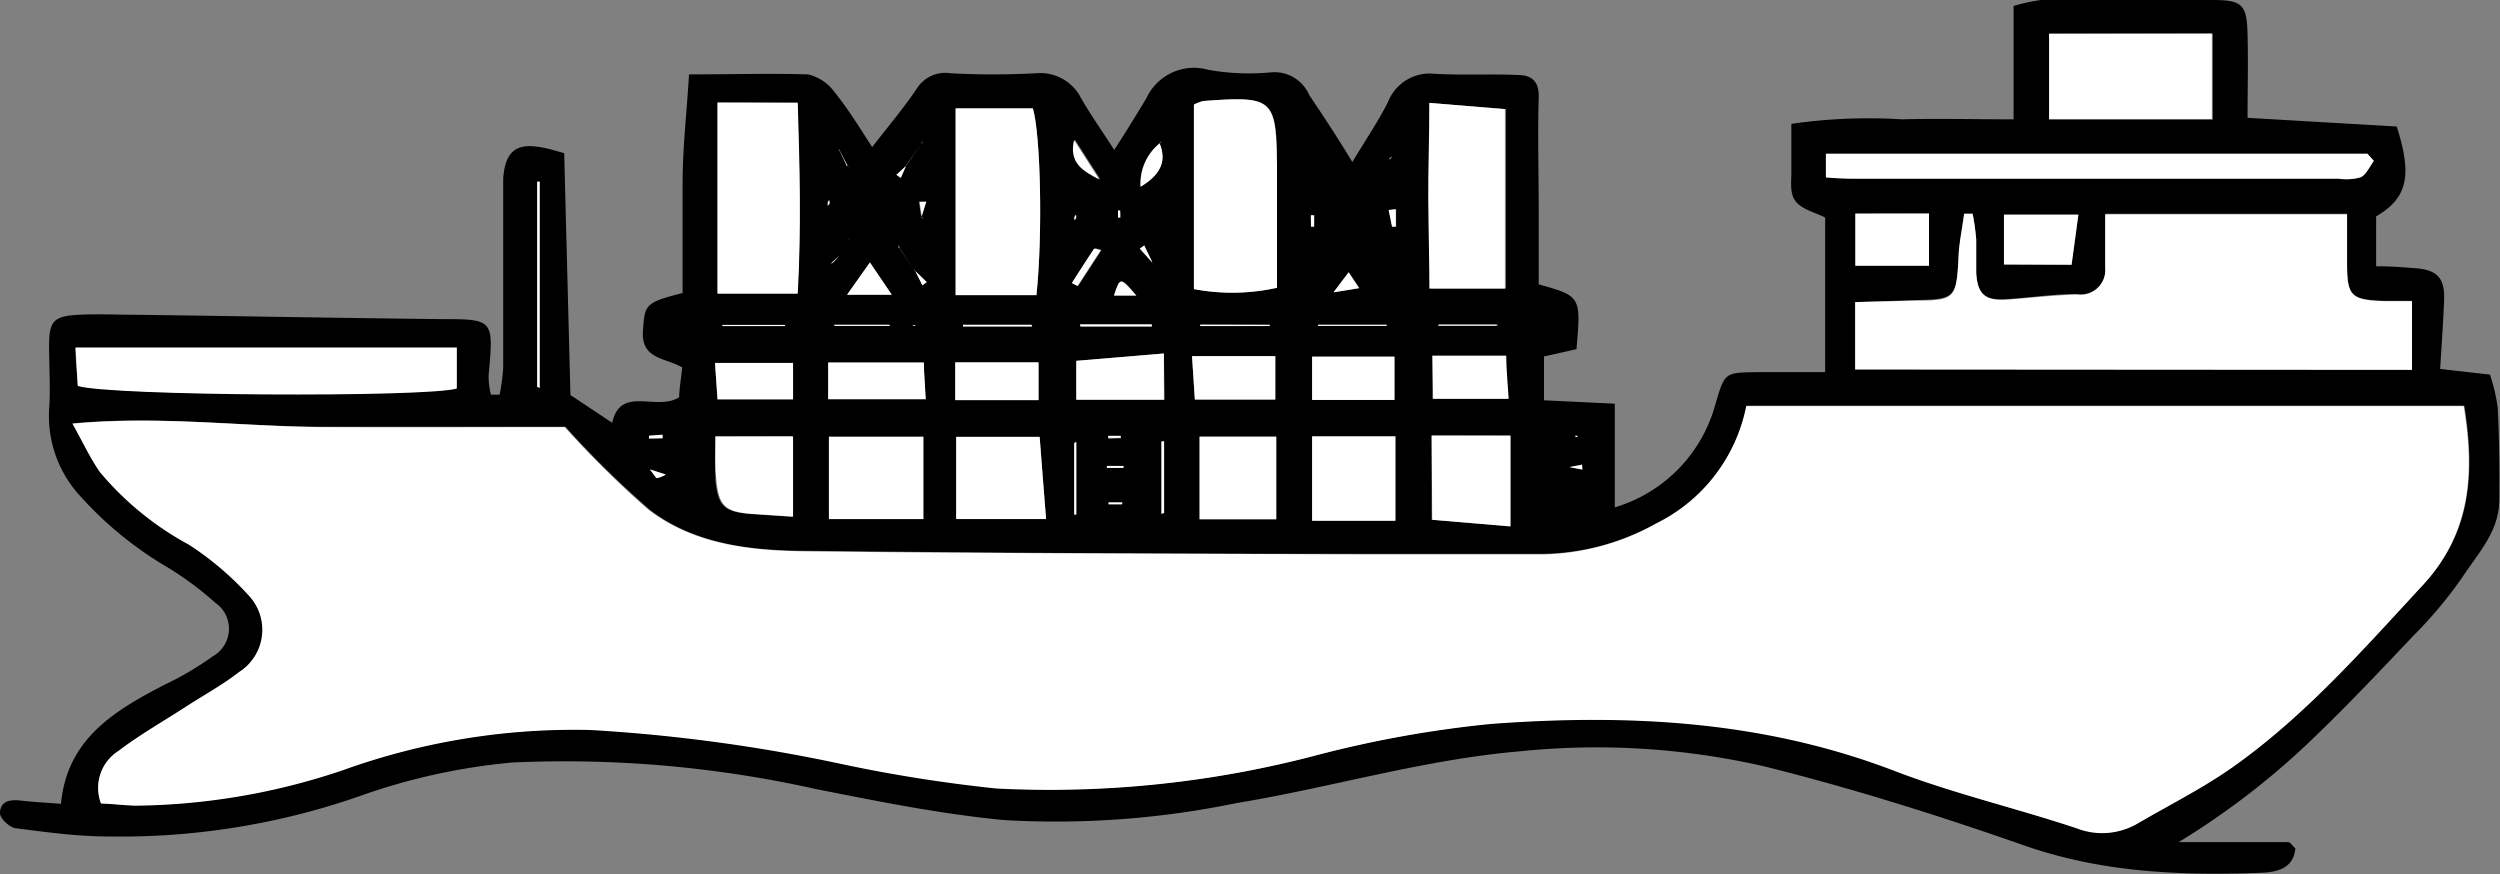 <svg xmlns="http://www.w3.org/2000/svg" viewBox="0 0 132.4 46.31"><rect x="0" y="0" width="132.4" height="46.31" fill="#808080" stroke="none"/><defs><style>.a{fill:#fff;}</style></defs><title>PGE</title><path d="M71.62,8.58C72.38,7.32,73,6.41,73.5,5.42A2.38,2.38,0,0,1,76,3.91c1.44.08,2.89,0,4.34.06.73,0,1.18.28,1.15,1.2-.06,2,0,4,0,6.06v3.83c2.24.63,2.24.63,2,3.43l-1.72.39V21.2l3.75.18v5.49a7.84,7.84,0,0,0,5.32-5.43c.5-1.7.47-1.71,2.21-1.73,1.16,0,2.33,0,3.61,0V11.52c-.53-.27-1.25-.43-1.58-.88s-.19-1.13-.21-1.71c0-.77,0-1.54,0-2.37a28.52,28.52,0,0,1,5.85-.24c1.89-.05,3.79,0,5.92,0v-6A8.51,8.51,0,0,1,108.1,0c3,0,6,0,9.06,0,1.6,0,1.83.24,1.87,1.81s0,2.86,0,4.43l7.9.46c.84,2.62.56,3.79-1.09,4.76V14.1c.75,0,1.39.05,2,.1,1.22.07,1.65.51,1.6,1.71s-.13,2.33-.21,3.63l2.64.3a9.63,9.63,0,0,1,.41,1.76c.08,1.64.1,3.28.08,4.92s-1.12,2.78-1.92,4a22.68,22.68,0,0,1-2.64,3.16c-1.71,1.81-3.42,3.62-5.22,5.35a40.88,40.88,0,0,1-7.2,5.57c1.94,0,3.88,0,5.81,0,.1,0,.19.16.37.33-.09,1.08-1,1.26-1.8,1.29-4.2.16-8.33,0-12.4-1.39-4.56-1.6-9.18-3.06-13.87-4.23a39.63,39.63,0,0,0-13-.81c-5.13.44-10,1.92-15,2.74a47.27,47.27,0,0,1-12.32.9c-3.37-.32-6.71-1-10-1.65a61,61,0,0,0-16-1.4,32.74,32.74,0,0,0-8,1.74A38.5,38.5,0,0,1,5.77,44.3c-1.63,0-3.26-.22-4.88-.43-.34,0-.88-.51-.89-.79,0-.66.53-.75,1.12-.68s1.3.11,2.11.17c.32-3.45,2.85-4.94,5.51-6.32a16.15,16.15,0,0,0,2.54-1.5,1.67,1.67,0,0,0,.12-2.83,17.13,17.13,0,0,0-2.52-1.87,19.33,19.33,0,0,1-4.56-3.7A6.27,6.27,0,0,1,2.6,21.69c.08-1.11,0-2.23,0-3.35,0-1.33.22-1.6,1.58-1.67,1-.05,2,0,3,0,5.38.07,10.76.17,16.13.23,2.83,0,2.84,0,2.57,2.93A3.77,3.77,0,0,0,26,20.9l.46,0a10,10,0,0,0,.19-1.43c0-2.95,0-5.91,0-8.86,0-.39,0-.79,0-1.18.11-1.41.69-1.87,2-1.63.38.06.74.18,1.23.31.11,4.3.22,8.53.33,12.81l2.21,1.47c.45-2,2.33-.59,3.55-1.35,0-.42.1-1,.16-1.58-.86-.52-2.19-.41-2.08-1.94.1-1.38.08-1.49,2.1-2,0-1.88,0-3.83,0-5.78s.22-3.73.34-5.8c2.26,0,4.28-.06,6.3,0a2.41,2.41,0,0,1,1.4.93c.7.86,1.29,1.82,2,2.92.81-1.05,1.62-2,2.34-3.06a1.78,1.78,0,0,1,1.81-.85,42.77,42.77,0,0,0,4.53,0,2.42,2.42,0,0,1,2.4,1.35c.49.84,1.05,1.64,1.74,2.71.65-1,1.19-1.89,1.71-2.75a2.77,2.77,0,0,1,3.28-1.49,12.34,12.34,0,0,0,3.33.13,2,2,0,0,1,2,1.19C70.09,6.16,70.78,7.19,71.62,8.58Zm-27.54,5.3L44,14l.12-.09.38-.41.39-.78.09-.1-.08.12-.39.78ZM73.63,8.36l-.08.1.1-.08.07-.1ZM44.49,8l-.11-.09.09.1.41.78.12.1-.13-.09C44.75,8.5,44.62,8.23,44.49,8ZM61,13.88l.12.09L61,13.89,60.6,13l-.21.15Zm-13.41-.76c0-.15-.09-.29,0-.09-.12-.17,0,0,.06.07l.78,1.17.42.84.23-.17-.67-.65Zm1.2-1.61.1.08-.12-.06.26-.83-.36,0Zm0-3.91L48,8.77l-.54.49.23.16L48,8.75l.78-1.17.08-.11Zm12.61,0a2.74,2.74,0,0,0-1,2.29c1-.61,1.4-1.29,1-2.31l.09-.1ZM5.35,42.55c.67,0,1.25.1,1.83.09a35.31,35.31,0,0,0,11-1.88,36.16,36.16,0,0,1,13.1-2.13,87.6,87.6,0,0,1,13.2,1.78,78.46,78.46,0,0,0,8.31,1.32A55.39,55.39,0,0,0,69.71,40,59.61,59.61,0,0,1,79,38.31c7.29-.54,14.51-.18,21.47,2.53,3.11,1.21,6.38,2,9.54,3a3.72,3.72,0,0,0,3.2-.24c1.71-1,3.46-1.89,5.06-3,3.83-2.71,6.9-6.22,10.07-9.64,2.59-2.81,2.73-6,2.17-9.48h-38a8.86,8.86,0,0,1-4.77,6.22,12.72,12.72,0,0,1-6,1.63c-3.26,0-6.53,0-9.8,0-9.72,0-19.43-.05-29.15-.16-2.95,0-6-.33-8.41-2.2a51.41,51.41,0,0,1-4.44-4.37c-3.95,0-8.34,0-12.74,0S8.48,22,3.84,22.42c.56,1,.94,1.83,1.45,2.56A16.13,16.13,0,0,0,10,28.84a16.1,16.1,0,0,1,3.26,2.77,2.65,2.65,0,0,1-.56,4c-.87.68-1.85,1.21-2.79,1.82-1.2.78-2.46,1.49-3.6,2.36A2.31,2.31,0,0,0,5.35,42.55Zm92.9-23h29.49V15.93c-.59,0-1,0-1.5,0-1.72-.06-1.93-.27-1.94-1.95V11.32H111.51c0,1,0,1.92,0,2.83A1.31,1.31,0,0,1,110,15.57c-1.24,0-2.47.19-3.71.27s-1.56-.28-1.63-1.41c0-.59,0-1.18,0-1.77a12.36,12.36,0,0,0-.19-1.36l-.45,0c-.1.81-.25,1.63-.3,2.45-.12,2-.22,2.1-2.19,2.14L98.25,16ZM4,18.41c0,.81.09,1.44.12,2,1.64.53,18.34.62,20.07.14V18.41Zm34-13V15.55h4.21c.23-3.47.14-6.76,0-10.11ZM54.89,15.63c.34-3.24.22-8.51-.19-9.89H50.61v9.89ZM63.23,5.54v9.77a10.88,10.88,0,0,0,4.4-.07c0-2.17,0-4.26,0-6.35,0-3.7-.18-3.81-3.91-3.54A2.62,2.62,0,0,0,63.23,5.54Zm62.49,3-.34-.38H96.7V9.4c.59,0,1.11.07,1.62.07h25.54A2.77,2.77,0,0,0,125,9.39C125.32,9.25,125.49,8.82,125.72,8.52Zm-17.2-6.74V6.34H113l4.19,0V1.78ZM75.7,5.45c0,1.82,0,3.45,0,5.08s0,3.19.06,4.75h4V5.78ZM43.9,23.13v4.36h5V23.13Zm11.16,0H50.64v4.35H55.4C55.28,26,55.18,24.68,55.06,23.14Zm14.43,4.44H73.9V23.11H69.49Zm6.33-4.51v4.46l4.15.35V23.07Zm-8.23.06H63.53V27.5h4.06Zm-29.7,0c0,.89,0,1.61,0,2.31.13,1.36.46,1.67,1.8,1.79l2.26.15V23.11Zm60.37-11.8v2.76h3.9V11.31ZM69.49,21.18h4.36V18.89H69.49Zm-7.85-2.46L57,19.11v2.06h4.68ZM43.86,21.14H49c0-.77-.07-1.37-.1-1.94H43.86Zm19.27-2.28c.06.93.1,1.6.15,2.3h4.26v-2.3Zm43-4.84h3.58c.13-.93.24-1.76.36-2.65h-3.94ZM75.86,18.84v2.28h4c-.05-.85-.09-1.53-.13-2.28ZM55,21.19v-2H50.59v2ZM42,19.22H37.86L38,21.15h4ZM28.45,20.49l.13.05V9.62h-.13ZM46.07,13.9l-1.21,1.71h2.37ZM61.51,27.21l.14-.05V23.37h-.14Zm-6.85-9.92,0-.09H51v.09Zm2.54-.11,0,.11H61v-.11Zm6.37,0,0,.07h3.69V17.2Zm6.23,0v.05h3.64v-.05ZM57,23.4l-.11.07v3.78H57Zm-.07-16c-.29,1.26.54,1.66,1.34,2.09Zm1.41,5.84a1.47,1.47,0,0,0-.35-.09c-.4.6-.79,1.21-1.18,1.82l.3.16ZM76.2,17.19l0,.06h3.12v-.06Zm-34.64.08,0-.06H38.26v.06Zm2.63-.07v.06h2.92V17.2Zm16-1.55c-.85-1-.85-1-1.2,0Zm11.25-1.23-.8,1.06L72,15.26Zm2.5-3.34-.38.05.18.88.2,0ZM35.09,23.21v-.15l-.72.05v.14Zm24.27,0v-.08h-.66v.11ZM34.42,24.86c.23.29.32.47.38.46a1.4,1.4,0,0,0,.46-.19Zm49.38,0,0-.26-.66.13Zm-25.18-.19v.1h.88v-.1Zm.09,1.93v.1h.72v-.1Zm24.44.1ZM59.33,11.52c0-.12,0-.24,0-.37h-.11v.37Zm10.1.49h.15l0-.6h-.17Zm14.1,11.15v-.09l-.15,0ZM57,11.53l-.05-.15s-.07.08-.07.13a.28.28,0,0,0,0,.15Zm-8.52,5.74v-.06h-.14Zm-4.52-6.69c0,.05-.08.1-.08.15a.38.38,0,0,0,0,.17c0-.05.08-.1.08-.15S43.93,10.64,43.92,10.58Z"/><path class="a" d="M5.35,42.55a2.31,2.31,0,0,1,.92-2.78c1.14-.87,2.4-1.58,3.6-2.36.94-.61,1.92-1.14,2.79-1.82a2.65,2.65,0,0,0,.56-4A16.1,16.1,0,0,0,10,28.84,16.13,16.13,0,0,1,5.29,25c-.51-.73-.89-1.56-1.45-2.56,4.64-.44,9,.16,13.33.18s8.79,0,12.74,0A51.41,51.41,0,0,0,34.35,27c2.45,1.87,5.46,2.17,8.41,2.2,9.72.11,19.43.12,29.15.16,3.27,0,6.54,0,9.8,0a12.72,12.72,0,0,0,6-1.63,8.86,8.86,0,0,0,4.77-6.22h38c.56,3.46.42,6.67-2.17,9.48-3.17,3.42-6.24,6.93-10.07,9.64-1.6,1.13-3.35,2-5.06,3a3.72,3.72,0,0,1-3.2.24c-3.16-1.06-6.43-1.82-9.54-3-7-2.71-14.18-3.07-21.47-2.53A59.61,59.61,0,0,0,69.71,40a55.39,55.39,0,0,1-16.94,1.76,78.46,78.46,0,0,1-8.31-1.32,87.6,87.6,0,0,0-13.2-1.78,36.16,36.16,0,0,0-13.1,2.13,35.31,35.31,0,0,1-11,1.88C6.6,42.65,6,42.58,5.35,42.55Z"/><path class="a" d="M98.25,19.57V16l3.28-.08c2,0,2.07-.16,2.19-2.14,0-.82.2-1.64.3-2.45l.45,0a12.36,12.36,0,0,1,.19,1.36c0,.59,0,1.18,0,1.77.07,1.13.49,1.49,1.63,1.41s2.47-.24,3.71-.27a1.31,1.31,0,0,0,1.49-1.42c0-.91,0-1.81,0-2.83H124.3V14c0,1.68.22,1.89,1.94,1.95.46,0,.91,0,1.5,0v3.64Z"/><path class="a" d="M4,18.41H24.19v2.17c-1.73.48-18.43.39-20.07-.14C4.09,19.85,4.05,19.22,4,18.41Z"/><path class="a" d="M38,5.44h4.25c.1,3.35.19,6.64,0,10.11H38Z"/><path class="a" d="M54.89,15.63H50.61V5.74H54.7C55.11,7.12,55.23,12.39,54.89,15.63Z"/><path class="a" d="M63.23,5.54a2.62,2.62,0,0,1,.49-.19c3.73-.27,3.86-.16,3.91,3.54,0,2.09,0,4.18,0,6.35a10.88,10.88,0,0,1-4.4.07Z"/><path class="a" d="M125.72,8.52c-.23.3-.4.73-.7.87a2.77,2.77,0,0,1-1.16.07H98.32c-.51,0-1,0-1.62-.07V8.14h28.68Z"/><path class="a" d="M108.52,1.78h8.62V6.3l-4.19,0h-4.43Z"/><path class="a" d="M75.7,5.45l4,.33v9.5h-4c0-1.56-.05-3.16-.06-4.75S75.7,7.27,75.7,5.45Z"/><path class="a" d="M43.9,23.13h5v4.36h-5Z"/><path class="a" d="M55.06,23.14c.12,1.54.22,2.89.34,4.35H50.64V23.14Z"/><path class="a" d="M69.49,27.58V23.11H73.9v4.47Z"/><path class="a" d="M75.82,23.07H80v4.81l-4.15-.35Z"/><path class="a" d="M67.59,23.13V27.5H63.53V23.13Z"/><path class="a" d="M37.89,23.11H42v4.25l-2.26-.15c-1.34-.12-1.67-.43-1.8-1.79C37.84,24.72,37.89,24,37.89,23.11Z"/><path class="a" d="M98.26,11.31h3.9v2.76h-3.9Z"/><path class="a" d="M69.49,21.18V18.89h4.36v2.29Z"/><path class="a" d="M61.64,18.72v2.45H57V19.11Z"/><path class="a" d="M43.86,21.14V19.2h5.07c0,.57.06,1.17.1,1.94Z"/><path class="a" d="M63.13,18.86h4.41v2.3H63.28C63.23,20.46,63.19,19.79,63.13,18.86Z"/><path class="a" d="M106.13,14V11.37h3.94c-.12.89-.23,1.72-.36,2.65Z"/><path class="a" d="M75.86,18.84h3.91c0,.75.08,1.43.13,2.28h-4Z"/><path class="a" d="M55,21.19H50.59v-2H55Z"/><path class="a" d="M42,19.22v1.93H38l-.13-1.93Z"/><path class="a" d="M28.45,20.49V9.62h.13V20.54Z"/><path class="a" d="M46.07,13.9l1.16,1.71H44.86Z"/><path class="a" d="M61.51,27.21V23.38h.14v3.79Z"/><path class="a" d="M54.66,17.29H51V17.2h3.62Z"/><path class="a" d="M57.2,17.18H61v.11H57.23Z"/><path class="a" d="M63.57,17.2h3.67v.07H63.55Z"/><path class="a" d="M69.8,17.21h3.64v.05H69.8Z"/><path class="a" d="M57,23.4v3.85h-.11V23.47Z"/><path class="a" d="M61.41,7.58c.42,1,0,1.7-1,2.31a2.74,2.74,0,0,1,1-2.29Z"/><path class="a" d="M56.88,7.42l1.34,2.09C57.42,9.08,56.59,8.68,56.88,7.42Z"/><path class="a" d="M58.29,13.26l-1.23,1.89-.3-.16c.39-.61.78-1.22,1.18-1.82A1.47,1.47,0,0,1,58.29,13.26Z"/><path class="a" d="M76.2,17.19h3.06v.06H76.15Z"/><path class="a" d="M41.56,17.27h-3.3v-.06h3.32Z"/><path class="a" d="M44.19,17.2h2.92v.06H44.19Z"/><path class="a" d="M60.17,15.65H59C59.32,14.67,59.32,14.67,60.17,15.65Z"/><path class="a" d="M71.42,14.42l.55.84-1.35.22Z"/><path class="a" d="M73.92,11.08V12l-.2,0-.18-.88Z"/><path class="a" d="M35.09,23.21l-.72,0v-.14l.72-.05Z"/><path class="a" d="M48,8.77l.78-1.17,0,0L48,8.75Z"/><path class="a" d="M59.36,23.19l-.67,0v-.11h.66Z"/><path class="a" d="M48.82,11.51l-.12-.83.36,0-.26.83Z"/><path class="a" d="M47.62,13.12l.79,1.17,0,0-.78-1.17Z"/><path class="a" d="M34.42,24.86l.84.27a1.4,1.4,0,0,1-.46.19C34.74,25.33,34.65,25.15,34.42,24.86Z"/><path class="a" d="M83.8,24.87l-.68-.13.66-.13Z"/><path class="a" d="M61,13.88l-.64-.71L60.6,13l.42.87Z"/><path class="a" d="M58.62,24.68h.88v.1h-.88Z"/><path class="a" d="M48.41,14.29l.67.65-.23.17-.42-.84Z"/><path class="a" d="M58.71,26.61h.72v.1h-.72Z"/><path class="a" d="M83.15,26.71Z"/><path class="a" d="M59.33,11.52h-.12v-.37h.11C59.33,11.28,59.33,11.4,59.33,11.52Z"/><path class="a" d="M69.43,12v-.6h.17l0,.6Z"/><path class="a" d="M48,8.75l-.29.67-.23-.16L48,8.77Z"/><polygon class="a" points="83.53 23.16 83.39 23.1 83.54 23.07 83.53 23.16"/><path class="a" d="M44.88,8.76,44.47,8h0c.13.26.26.53.38.8Z"/><path class="a" d="M57,11.53l-.08.13a.28.28,0,0,1,0-.15s0-.09.07-.13Z"/><polygon class="a" points="48.44 17.27 48.31 17.22 48.45 17.21 48.44 17.27"/><path class="a" d="M43.92,10.58c0,.06,0,.12,0,.17s-.05.1-.08.15a.38.38,0,0,1,0-.17C43.84,10.68,43.89,10.63,43.92,10.58Z"/><path class="a" d="M47.65,13.1c-.09-.12-.18-.24-.06-.07-.06-.2,0-.06,0,.09Z"/><path class="a" d="M44.87,12.7l-.39.78v0l.39-.78Z"/><polygon class="a" points="73.65 8.38 73.55 8.46 73.63 8.36 73.65 8.38"/><path class="a" d="M44.87,8.77l.13.09-.12-.1Z"/><polygon class="a" points="73.63 8.36 73.72 8.28 73.65 8.38 73.63 8.36"/><polygon class="a" points="44.47 7.98 44.38 7.88 44.49 7.97 44.47 7.98"/><path class="a" d="M61.43,7.6l.07-.12-.09.1Z"/><path class="a" d="M48.82,7.6l.06-.13-.08.11Z"/><path class="a" d="M61,13.89l.13.08L61,13.88Z"/><polygon class="a" points="44.1 13.89 43.98 13.98 44.08 13.88 44.1 13.89"/><path class="a" d="M44.08,13.88l.41-.38v0l-.38.41Z"/><path class="a" d="M44.88,12.72,45,12.6l-.09.1Z"/><path class="a" d="M48.8,11.53l.12.06-.1-.08Z"/></svg>